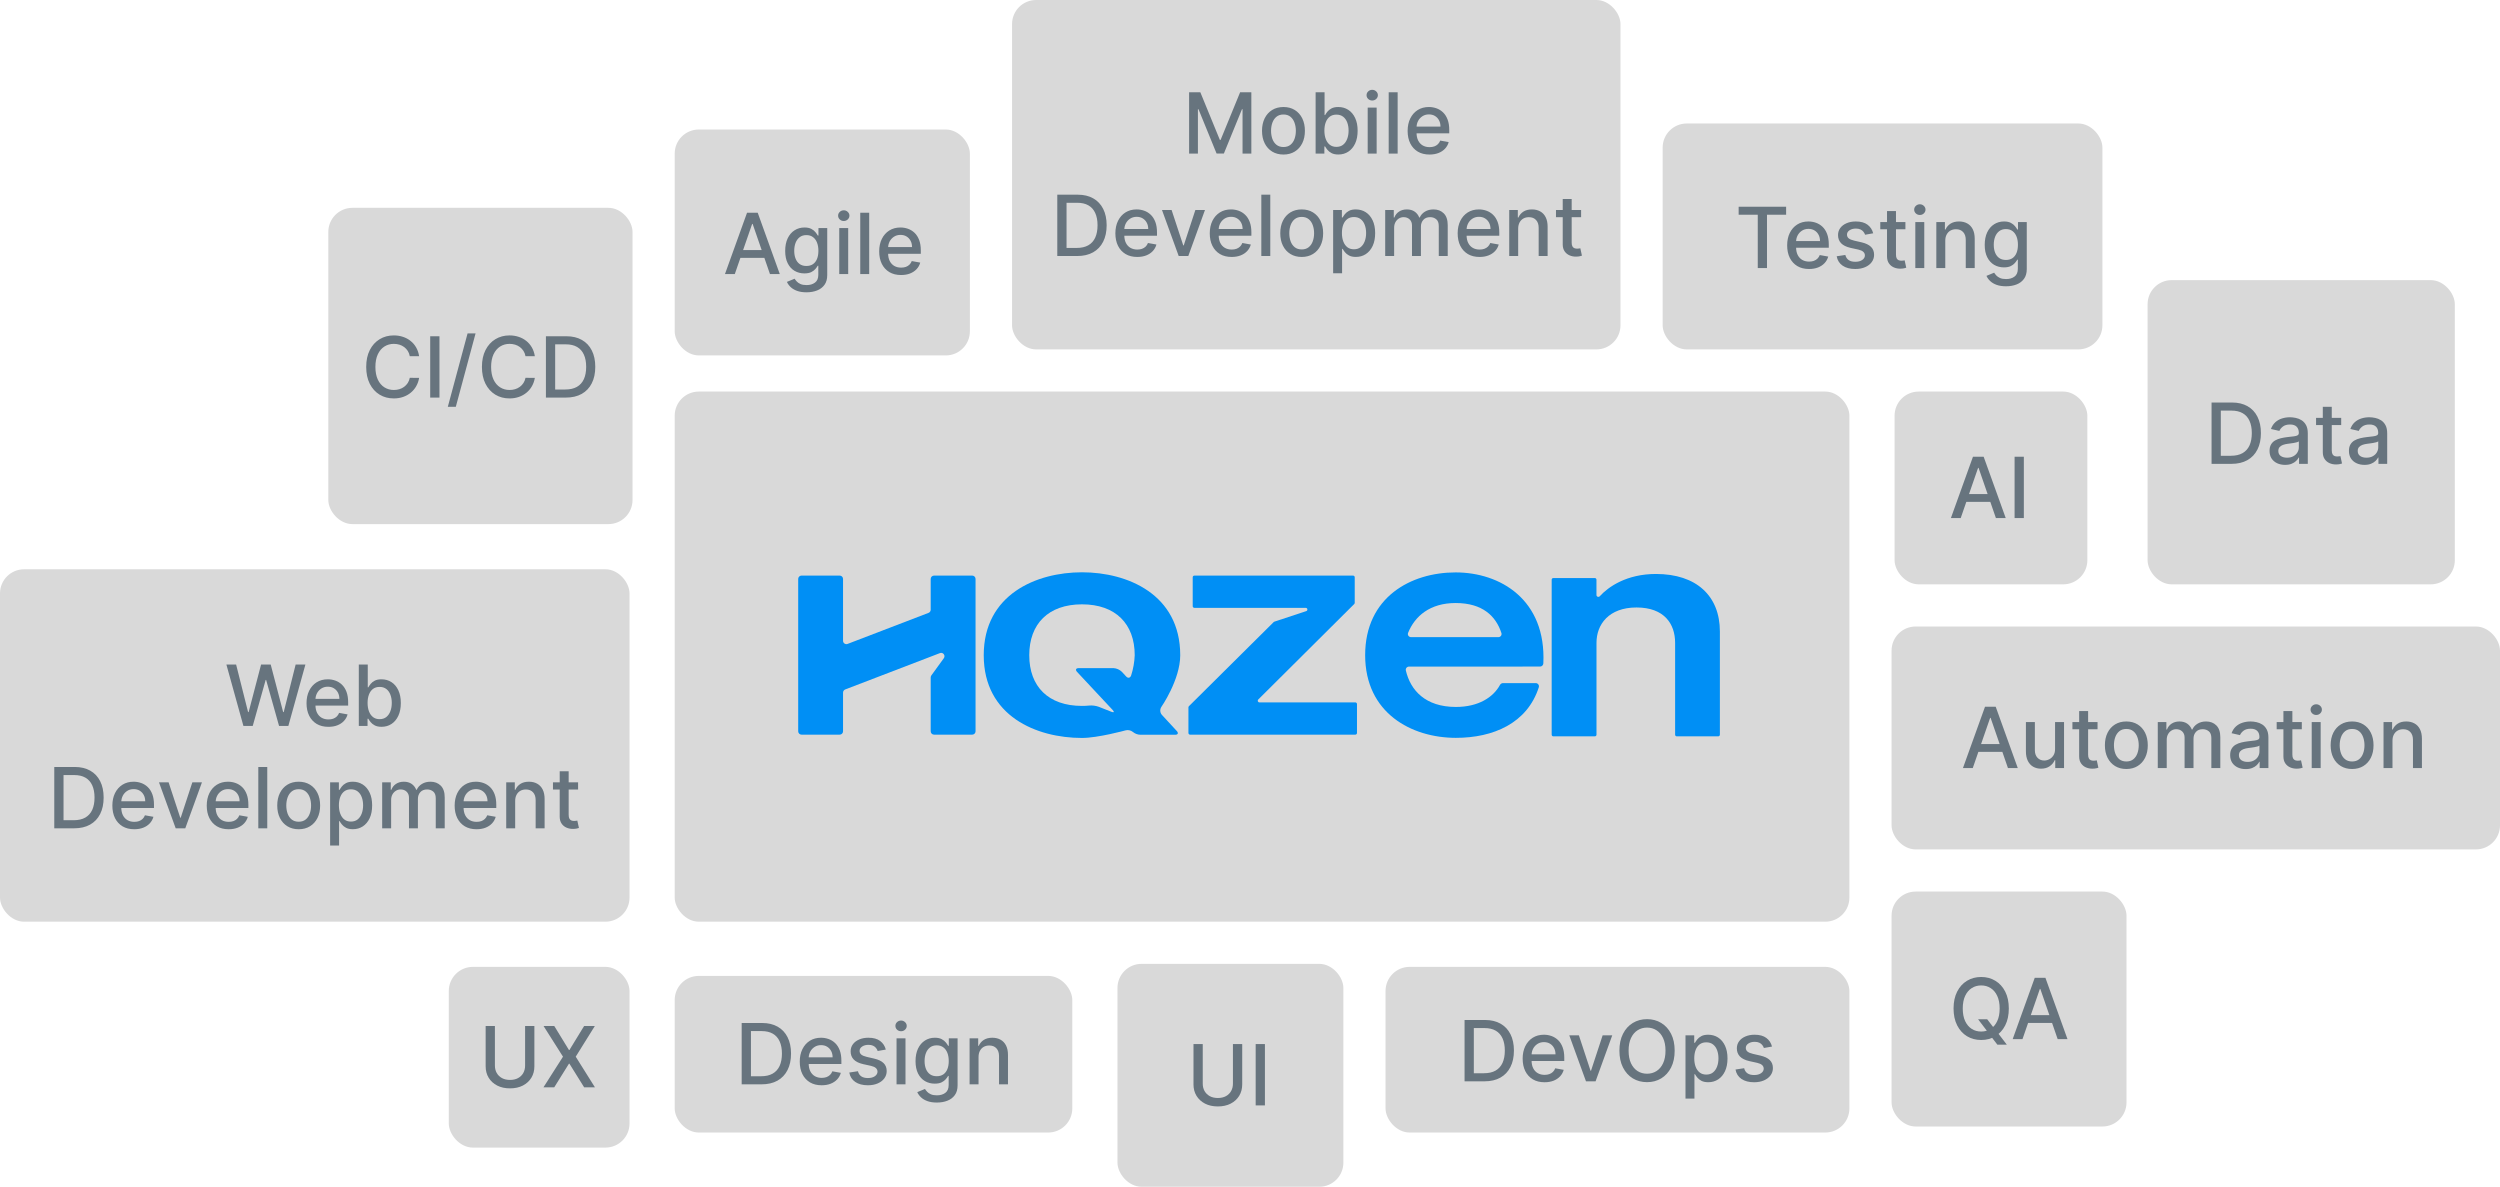 <svg width="830" height="394" viewBox="0 0 830 394" fill="none" xmlns="http://www.w3.org/2000/svg">
<g clip-path="url(#clip0_925_35093)">
<rect x="224" y="130" width="390" height="176" rx="8" fill="#D9D9D9"/>
<path d="M467.794 221.309C467.111 221.31 466.589 221.928 466.744 222.599C468.273 229.181 473.234 234.707 483.352 234.707C490.822 234.707 495.751 231.517 497.98 227.422C498.186 227.043 498.572 226.791 499 226.791H509.848C510.574 226.791 511.104 227.487 510.88 228.183C507.034 240.158 495.694 244.966 483.368 244.966C468.638 244.966 453.232 236.755 453.232 217.503C453.232 198.25 468.428 190.039 483.258 190.039C498.041 190.039 513.381 199.027 512.392 220.251C512.365 220.836 511.881 221.299 511.3 221.299L467.794 221.309ZM467.486 210.106C467.204 210.804 467.736 211.536 468.483 211.536H497.445C498.165 211.536 498.695 210.852 498.469 210.162C496.635 204.556 492.23 200.204 483.258 200.204C474.785 200.204 469.738 204.528 467.486 210.106Z" fill="#008FF5"/>
<path d="M571 209.66V243.912C571 244.22 570.752 244.47 570.446 244.47H556.69C556.385 244.47 556.137 244.22 556.137 243.912V213.406C556.137 207.098 552.516 201.684 543.322 201.684C534.127 201.684 530.036 207.305 530.036 213.406V243.912C530.036 244.22 529.788 244.47 529.483 244.47H515.71C515.404 244.47 515.156 244.22 515.156 243.912V192.468C515.156 192.159 515.404 191.909 515.71 191.909H529.471C529.777 191.909 530.025 192.159 530.025 192.468V197.567C530.025 198.11 530.751 198.362 531.115 197.962C534.011 194.78 540.081 190.559 549.776 190.559C563.178 190.559 571 197.815 571 209.66Z" fill="#008FF5"/>
<path d="M310.099 191.094C309.487 191.094 308.992 191.594 308.992 192.21V202.426C308.992 202.889 308.708 203.305 308.278 203.469L281.392 213.784C280.667 214.062 279.891 213.522 279.891 212.741V192.21C279.891 191.594 279.395 191.094 278.784 191.094H266.107C265.496 191.094 265 191.594 265 192.21V242.789C265 243.406 265.496 243.906 266.107 243.906H278.784C279.395 243.906 279.891 243.406 279.891 242.789V229.944C279.891 229.481 280.175 229.066 280.604 228.901L312.063 216.828C313.093 216.433 314.001 217.633 313.35 218.531L309.205 224.247C309.067 224.438 308.992 224.669 308.992 224.906V242.789C308.992 243.406 309.487 243.906 310.099 243.906H322.776C323.387 243.906 323.883 243.406 323.883 242.789V192.21C323.883 191.594 323.387 191.094 322.776 191.094H310.099Z" fill="#008FF5"/>
<path d="M391.837 217.536C391.837 197.318 374.334 190 359.221 190C344.109 190 326.6 197.318 326.6 217.536C326.6 237.754 344.109 245 359.221 245C364.53 245 373.614 242.499 373.614 242.499C374.04 242.375 374.488 242.356 374.923 242.444C375.357 242.531 375.765 242.723 376.11 243.002C376.831 243.601 377.734 243.932 378.668 243.939H390.16C391.073 243.939 391.311 243.381 390.713 242.717L385.731 237.319C385.427 236.964 385.245 236.519 385.213 236.051C385.181 235.583 385.301 235.117 385.554 234.723C385.554 234.723 391.837 225.686 391.837 217.536ZM375.54 224.235C375.247 225.106 374.5 225.267 373.88 224.586L372.468 223.051C371.721 222.321 370.739 221.883 369.7 221.818H358.114C357.201 221.818 356.963 222.376 357.56 223.04L369.407 235.717C370.032 236.387 369.85 236.66 369.003 236.32L364.796 234.656C363.771 234.295 362.683 234.154 361.602 234.243C360.809 234.326 360.012 234.366 359.216 234.361C348.072 234.361 341.712 227.958 341.712 217.536C341.712 207.115 348.072 200.639 359.221 200.639C370.37 200.639 376.725 207.126 376.725 217.536C376.639 219.819 376.24 222.079 375.54 224.251V224.235Z" fill="#008FF5"/>
<path d="M418.126 233.194C417.631 233.194 417.385 232.589 417.737 232.238L449.604 200.535C449.71 200.43 449.769 200.287 449.769 200.138V191.652C449.769 191.344 449.521 191.094 449.216 191.094H396.533C396.227 191.094 395.979 191.344 395.979 191.652V201.248C395.979 201.556 396.227 201.806 396.533 201.806H420.967H427.627H433.498C434.128 201.806 434.269 202.697 433.67 202.894L423.083 206.392C423.002 206.419 422.928 206.465 422.868 206.525L394.722 234.459C394.616 234.564 394.557 234.707 394.557 234.856V243.347C394.557 243.656 394.804 243.906 395.11 243.906H449.963C450.269 243.906 450.517 243.656 450.517 243.347V233.752C450.517 233.444 450.269 233.194 449.963 233.194H418.126Z" fill="#008FF5"/>
</g>
<g clip-path="url(#clip1_925_35093)">
<rect x="224" y="43" width="98" height="75" rx="8" fill="#D9D9D9"/>
<path d="M243.948 91H240.686L248.014 70.636H251.564L258.892 91H255.631L249.874 74.335H249.715L243.948 91ZM244.494 83.026H255.074V85.611H244.494V83.026ZM267.752 97.046C266.539 97.046 265.494 96.886 264.619 96.568C263.751 96.25 263.042 95.829 262.492 95.305C261.941 94.782 261.53 94.208 261.259 93.585L263.814 92.531C263.993 92.823 264.232 93.131 264.53 93.456C264.835 93.787 265.246 94.069 265.763 94.301C266.287 94.533 266.959 94.649 267.781 94.649C268.908 94.649 269.84 94.374 270.575 93.824C271.311 93.28 271.679 92.412 271.679 91.219V88.216H271.49C271.311 88.541 271.053 88.902 270.715 89.3C270.383 89.697 269.926 90.042 269.343 90.334C268.759 90.626 268 90.771 267.066 90.771C265.859 90.771 264.772 90.49 263.804 89.926C262.843 89.356 262.081 88.517 261.517 87.41C260.96 86.297 260.682 84.928 260.682 83.304C260.682 81.68 260.957 80.288 261.507 79.128C262.064 77.968 262.826 77.079 263.794 76.463C264.762 75.84 265.859 75.528 267.085 75.528C268.033 75.528 268.799 75.688 269.382 76.006C269.966 76.317 270.42 76.682 270.744 77.099C271.076 77.517 271.331 77.885 271.51 78.203H271.729V75.727H274.642V91.338C274.642 92.651 274.337 93.728 273.727 94.57C273.118 95.412 272.292 96.035 271.252 96.439C270.218 96.843 269.051 97.046 267.752 97.046ZM267.722 88.305C268.577 88.305 269.299 88.106 269.889 87.709C270.486 87.305 270.937 86.728 271.242 85.979C271.553 85.223 271.709 84.318 271.709 83.264C271.709 82.237 271.557 81.332 271.252 80.55C270.947 79.767 270.499 79.158 269.909 78.72C269.319 78.276 268.59 78.054 267.722 78.054C266.827 78.054 266.081 78.286 265.485 78.75C264.888 79.207 264.437 79.831 264.132 80.619C263.834 81.408 263.685 82.29 263.685 83.264C263.685 84.265 263.837 85.144 264.142 85.899C264.447 86.655 264.898 87.245 265.494 87.669C266.098 88.093 266.84 88.305 267.722 88.305ZM278.629 91V75.727H281.602V91H278.629ZM280.131 73.371C279.614 73.371 279.17 73.198 278.798 72.854C278.434 72.502 278.252 72.085 278.252 71.601C278.252 71.11 278.434 70.693 278.798 70.348C279.17 69.997 279.614 69.821 280.131 69.821C280.648 69.821 281.089 69.997 281.453 70.348C281.825 70.693 282.01 71.11 282.01 71.601C282.01 72.085 281.825 72.502 281.453 72.854C281.089 73.198 280.648 73.371 280.131 73.371ZM288.575 70.636V91H285.602V70.636H288.575ZM299.157 91.308C297.652 91.308 296.356 90.987 295.269 90.344C294.189 89.694 293.354 88.783 292.764 87.609C292.18 86.43 291.889 85.047 291.889 83.463C291.889 81.899 292.18 80.52 292.764 79.327C293.354 78.133 294.176 77.202 295.23 76.533C296.29 75.863 297.53 75.528 298.948 75.528C299.81 75.528 300.645 75.671 301.454 75.956C302.263 76.241 302.989 76.688 303.632 77.298C304.275 77.908 304.782 78.7 305.153 79.675C305.524 80.642 305.71 81.819 305.71 83.204V84.258H293.569V82.031H302.796C302.796 81.249 302.637 80.556 302.319 79.953C302.001 79.343 301.553 78.863 300.977 78.511C300.407 78.16 299.737 77.984 298.968 77.984C298.133 77.984 297.404 78.19 296.781 78.601C296.164 79.005 295.687 79.535 295.349 80.192C295.017 80.841 294.852 81.547 294.852 82.31V84.05C294.852 85.07 295.031 85.939 295.389 86.655C295.753 87.371 296.26 87.918 296.91 88.296C297.56 88.667 298.319 88.852 299.187 88.852C299.75 88.852 300.264 88.773 300.728 88.614C301.192 88.448 301.593 88.203 301.931 87.878C302.269 87.553 302.528 87.152 302.707 86.675L305.521 87.182C305.295 88.01 304.891 88.736 304.308 89.359C303.731 89.976 303.005 90.456 302.13 90.801C301.262 91.139 300.271 91.308 299.157 91.308Z" fill="#67747E"/>
</g>
<g clip-path="url(#clip2_925_35093)">
<rect x="629" y="130" width="64" height="64" rx="8" fill="#D9D9D9"/>
<path d="M650.957 172H647.696L655.024 151.636H658.574L665.902 172H662.641L656.884 155.335H656.724L650.957 172ZM651.504 164.026H662.084V166.611H651.504V164.026ZM671.915 151.636V172H668.843V151.636H671.915Z" fill="#67747E"/>
</g>
<g clip-path="url(#clip3_925_35093)">
<rect x="628" y="208" width="202" height="74" rx="8" fill="#D9D9D9"/>
<path d="M654.957 255H651.696L659.024 234.636H662.574L669.902 255H666.641L660.884 238.335H660.724L654.957 255ZM655.504 247.026H666.084V249.611H655.504V247.026ZM682.279 248.666V239.727H685.262V255H682.338V252.355H682.179C681.828 253.17 681.265 253.85 680.489 254.393C679.72 254.93 678.762 255.199 677.615 255.199C676.634 255.199 675.766 254.983 675.01 254.553C674.261 254.115 673.671 253.469 673.24 252.614C672.816 251.759 672.604 250.701 672.604 249.442V239.727H675.577V249.084C675.577 250.125 675.865 250.953 676.442 251.57C677.019 252.186 677.768 252.494 678.689 252.494C679.246 252.494 679.8 252.355 680.35 252.077C680.907 251.798 681.367 251.377 681.732 250.814C682.103 250.25 682.285 249.535 682.279 248.666ZM696.386 239.727V242.114H688.043V239.727H696.386ZM690.281 236.068H693.254V250.516C693.254 251.092 693.34 251.527 693.512 251.818C693.684 252.103 693.906 252.299 694.178 252.405C694.457 252.504 694.758 252.554 695.083 252.554C695.322 252.554 695.531 252.537 695.71 252.504C695.888 252.471 696.028 252.445 696.127 252.425L696.664 254.881C696.492 254.947 696.246 255.013 695.928 255.08C695.61 255.152 695.212 255.192 694.735 255.199C693.953 255.212 693.224 255.073 692.548 254.781C691.871 254.49 691.325 254.039 690.907 253.429C690.489 252.819 690.281 252.054 690.281 251.132V236.068ZM705.944 255.308C704.512 255.308 703.262 254.98 702.195 254.324C701.128 253.668 700.299 252.75 699.709 251.57C699.119 250.39 698.824 249.011 698.824 247.433C698.824 245.849 699.119 244.464 699.709 243.277C700.299 242.09 701.128 241.169 702.195 240.513C703.262 239.857 704.512 239.528 705.944 239.528C707.375 239.528 708.625 239.857 709.692 240.513C710.759 241.169 711.588 242.09 712.178 243.277C712.768 244.464 713.063 245.849 713.063 247.433C713.063 249.011 712.768 250.39 712.178 251.57C711.588 252.75 710.759 253.668 709.692 254.324C708.625 254.98 707.375 255.308 705.944 255.308ZM705.953 252.812C706.882 252.812 707.65 252.567 708.26 252.077C708.87 251.586 709.321 250.933 709.613 250.118C709.911 249.303 710.06 248.404 710.06 247.423C710.06 246.449 709.911 245.554 709.613 244.739C709.321 243.917 708.87 243.257 708.26 242.76C707.65 242.263 706.882 242.014 705.953 242.014C705.019 242.014 704.243 242.263 703.627 242.76C703.017 243.257 702.563 243.917 702.265 244.739C701.973 245.554 701.827 246.449 701.827 247.423C701.827 248.404 701.973 249.303 702.265 250.118C702.563 250.933 703.017 251.586 703.627 252.077C704.243 252.567 705.019 252.812 705.953 252.812ZM716.381 255V239.727H719.235V242.213H719.424C719.742 241.371 720.263 240.715 720.985 240.244C721.708 239.767 722.573 239.528 723.58 239.528C724.601 239.528 725.456 239.767 726.146 240.244C726.842 240.722 727.355 241.378 727.687 242.213H727.846C728.21 241.398 728.79 240.748 729.586 240.264C730.381 239.774 731.329 239.528 732.43 239.528C733.815 239.528 734.945 239.963 735.82 240.831C736.702 241.699 737.143 243.009 737.143 244.759V255H734.17V245.037C734.17 244.003 733.888 243.254 733.325 242.79C732.761 242.326 732.088 242.094 731.306 242.094C730.338 242.094 729.586 242.392 729.049 242.989C728.512 243.579 728.244 244.338 728.244 245.266V255H725.281V244.848C725.281 244.019 725.022 243.353 724.505 242.849C723.988 242.346 723.315 242.094 722.487 242.094C721.923 242.094 721.403 242.243 720.925 242.541C720.455 242.833 720.074 243.241 719.782 243.764C719.497 244.288 719.354 244.894 719.354 245.584V255H716.381ZM745.572 255.338C744.604 255.338 743.729 255.159 742.947 254.801C742.165 254.437 741.545 253.91 741.088 253.22C740.637 252.531 740.412 251.686 740.412 250.685C740.412 249.823 740.577 249.114 740.909 248.557C741.24 248 741.688 247.559 742.251 247.234C742.815 246.91 743.444 246.664 744.14 246.499C744.836 246.333 745.546 246.207 746.268 246.121C747.183 246.015 747.925 245.929 748.495 245.862C749.065 245.789 749.48 245.673 749.738 245.514C749.997 245.355 750.126 245.097 750.126 244.739V244.669C750.126 243.801 749.881 243.128 749.39 242.651C748.906 242.173 748.184 241.935 747.223 241.935C746.222 241.935 745.433 242.157 744.856 242.601C744.286 243.038 743.892 243.526 743.673 244.062L740.879 243.426C741.21 242.498 741.694 241.749 742.331 241.179C742.974 240.602 743.713 240.185 744.548 239.926C745.383 239.661 746.261 239.528 747.183 239.528C747.793 239.528 748.439 239.601 749.122 239.747C749.811 239.886 750.454 240.145 751.051 240.523C751.654 240.901 752.148 241.441 752.532 242.143C752.917 242.839 753.109 243.744 753.109 244.858V255H750.206V252.912H750.086C749.894 253.296 749.606 253.674 749.221 254.045C748.837 254.417 748.343 254.725 747.74 254.97C747.136 255.215 746.414 255.338 745.572 255.338ZM746.218 252.952C747.04 252.952 747.743 252.789 748.326 252.464C748.916 252.14 749.364 251.715 749.669 251.192C749.98 250.661 750.136 250.095 750.136 249.491V247.523C750.03 247.629 749.824 247.728 749.52 247.821C749.221 247.907 748.88 247.983 748.495 248.05C748.111 248.109 747.736 248.166 747.372 248.219C747.007 248.265 746.702 248.305 746.457 248.338C745.88 248.411 745.353 248.534 744.876 248.706C744.405 248.878 744.028 249.127 743.743 249.452C743.464 249.77 743.325 250.194 743.325 250.724C743.325 251.46 743.597 252.017 744.14 252.395C744.684 252.766 745.377 252.952 746.218 252.952ZM764.198 239.727V242.114H755.856V239.727H764.198ZM758.093 236.068H761.066V250.516C761.066 251.092 761.152 251.527 761.325 251.818C761.497 252.103 761.719 252.299 761.991 252.405C762.269 252.504 762.571 252.554 762.896 252.554C763.134 252.554 763.343 252.537 763.522 252.504C763.701 252.471 763.84 252.445 763.94 252.425L764.477 254.881C764.304 254.947 764.059 255.013 763.741 255.08C763.423 255.152 763.025 255.192 762.548 255.199C761.765 255.212 761.036 255.073 760.36 254.781C759.684 254.49 759.137 254.039 758.719 253.429C758.302 252.819 758.093 252.054 758.093 251.132V236.068ZM767.487 255V239.727H770.46V255H767.487ZM768.988 237.371C768.471 237.371 768.027 237.198 767.656 236.854C767.291 236.502 767.109 236.085 767.109 235.601C767.109 235.11 767.291 234.693 767.656 234.348C768.027 233.997 768.471 233.821 768.988 233.821C769.505 233.821 769.946 233.997 770.311 234.348C770.682 234.693 770.868 235.11 770.868 235.601C770.868 236.085 770.682 236.502 770.311 236.854C769.946 237.198 769.505 237.371 768.988 237.371ZM780.893 255.308C779.461 255.308 778.211 254.98 777.144 254.324C776.077 253.668 775.248 252.75 774.658 251.57C774.068 250.39 773.773 249.011 773.773 247.433C773.773 245.849 774.068 244.464 774.658 243.277C775.248 242.09 776.077 241.169 777.144 240.513C778.211 239.857 779.461 239.528 780.893 239.528C782.325 239.528 783.574 239.857 784.641 240.513C785.709 241.169 786.537 242.09 787.127 243.277C787.717 244.464 788.012 245.849 788.012 247.433C788.012 249.011 787.717 250.39 787.127 251.57C786.537 252.75 785.709 253.668 784.641 254.324C783.574 254.98 782.325 255.308 780.893 255.308ZM780.903 252.812C781.831 252.812 782.6 252.567 783.21 252.077C783.819 251.586 784.27 250.933 784.562 250.118C784.86 249.303 785.009 248.404 785.009 247.423C785.009 246.449 784.86 245.554 784.562 244.739C784.27 243.917 783.819 243.257 783.21 242.76C782.6 242.263 781.831 242.014 780.903 242.014C779.968 242.014 779.192 242.263 778.576 242.76C777.966 243.257 777.512 243.917 777.214 244.739C776.922 245.554 776.776 246.449 776.776 247.423C776.776 248.404 776.922 249.303 777.214 250.118C777.512 250.933 777.966 251.586 778.576 252.077C779.192 252.567 779.968 252.812 780.903 252.812ZM794.304 245.932V255H791.331V239.727H794.184V242.213H794.373C794.725 241.404 795.275 240.755 796.024 240.264C796.779 239.774 797.731 239.528 798.877 239.528C799.918 239.528 800.83 239.747 801.612 240.185C802.394 240.616 803.001 241.259 803.431 242.114C803.862 242.969 804.078 244.026 804.078 245.286V255H801.105V245.643C801.105 244.536 800.816 243.671 800.24 243.048C799.663 242.419 798.871 242.104 797.863 242.104C797.174 242.104 796.561 242.253 796.024 242.551C795.493 242.849 795.073 243.287 794.761 243.864C794.456 244.434 794.304 245.123 794.304 245.932Z" fill="#67747E"/>
</g>
<g clip-path="url(#clip4_925_35093)">
<rect x="109" y="69" width="101" height="105" rx="8" fill="#D9D9D9"/>
<path d="M139.151 118.259H136.048C135.929 117.596 135.707 117.012 135.382 116.509C135.057 116.005 134.66 115.577 134.189 115.226C133.718 114.875 133.191 114.609 132.608 114.43C132.031 114.251 131.418 114.162 130.768 114.162C129.595 114.162 128.545 114.457 127.616 115.047C126.695 115.637 125.966 116.502 125.429 117.642C124.899 118.782 124.634 120.174 124.634 121.818C124.634 123.475 124.899 124.874 125.429 126.014C125.966 127.154 126.698 128.016 127.626 128.599C128.554 129.183 129.598 129.474 130.759 129.474C131.402 129.474 132.011 129.388 132.588 129.216C133.171 129.037 133.698 128.775 134.169 128.43C134.64 128.086 135.037 127.665 135.362 127.168C135.694 126.664 135.922 126.087 136.048 125.438L139.151 125.447C138.985 126.448 138.663 127.37 138.186 128.212C137.715 129.047 137.109 129.769 136.366 130.379C135.631 130.982 134.789 131.45 133.841 131.781C132.893 132.113 131.859 132.278 130.739 132.278C128.975 132.278 127.404 131.861 126.026 131.026C124.647 130.184 123.56 128.981 122.764 127.416C121.975 125.852 121.581 123.986 121.581 121.818C121.581 119.644 121.979 117.778 122.774 116.22C123.57 114.656 124.657 113.456 126.036 112.621C127.414 111.779 128.982 111.358 130.739 111.358C131.819 111.358 132.827 111.514 133.761 111.825C134.703 112.13 135.548 112.581 136.297 113.178C137.046 113.768 137.666 114.49 138.156 115.345C138.647 116.194 138.978 117.165 139.151 118.259ZM145.9 111.636V132H142.827V111.636H145.9ZM157.891 110.682L151.328 135.062H148.674L155.236 110.682H157.891ZM177.569 118.259H174.466C174.347 117.596 174.125 117.012 173.8 116.509C173.475 116.005 173.078 115.577 172.607 115.226C172.136 114.875 171.609 114.609 171.026 114.43C170.449 114.251 169.836 114.162 169.186 114.162C168.013 114.162 166.962 114.457 166.034 115.047C165.113 115.637 164.384 116.502 163.847 117.642C163.317 118.782 163.051 120.174 163.051 121.818C163.051 123.475 163.317 124.874 163.847 126.014C164.384 127.154 165.116 128.016 166.044 128.599C166.972 129.183 168.016 129.474 169.176 129.474C169.819 129.474 170.429 129.388 171.006 129.216C171.589 129.037 172.116 128.775 172.587 128.43C173.058 128.086 173.455 127.665 173.78 127.168C174.112 126.664 174.34 126.087 174.466 125.438L177.569 125.447C177.403 126.448 177.081 127.37 176.604 128.212C176.133 129.047 175.527 129.769 174.784 130.379C174.049 130.982 173.207 131.45 172.259 131.781C171.311 132.113 170.277 132.278 169.157 132.278C167.393 132.278 165.822 131.861 164.444 131.026C163.065 130.184 161.978 128.981 161.182 127.416C160.393 125.852 159.999 123.986 159.999 121.818C159.999 119.644 160.397 117.778 161.192 116.22C161.988 114.656 163.075 113.456 164.453 112.621C165.832 111.779 167.4 111.358 169.157 111.358C170.237 111.358 171.245 111.514 172.179 111.825C173.121 112.13 173.966 112.581 174.715 113.178C175.464 113.768 176.084 114.49 176.574 115.345C177.065 116.194 177.396 117.165 177.569 118.259ZM187.837 132H181.245V111.636H188.046C190.041 111.636 191.755 112.044 193.187 112.859C194.619 113.668 195.716 114.831 196.478 116.349C197.247 117.861 197.631 119.674 197.631 121.788C197.631 123.91 197.244 125.732 196.468 127.257C195.699 128.782 194.585 129.955 193.127 130.777C191.669 131.592 189.906 132 187.837 132ZM184.317 129.315H187.668C189.219 129.315 190.509 129.024 191.536 128.44C192.564 127.85 193.333 126.999 193.843 125.885C194.353 124.765 194.609 123.399 194.609 121.788C194.609 120.191 194.353 118.835 193.843 117.722C193.339 116.608 192.587 115.763 191.586 115.186C190.585 114.609 189.342 114.321 187.857 114.321H184.317V129.315Z" fill="#67747E"/>
</g>
<g clip-path="url(#clip5_925_35093)">
<rect x="713" y="93" width="102" height="101" rx="8" fill="#D9D9D9"/>
<path d="M740.83 154H734.237V133.636H741.038C743.034 133.636 744.747 134.044 746.179 134.859C747.611 135.668 748.708 136.831 749.47 138.349C750.239 139.861 750.624 141.674 750.624 143.788C750.624 145.91 750.236 147.732 749.46 149.257C748.691 150.782 747.578 151.955 746.119 152.777C744.661 153.592 742.898 154 740.83 154ZM737.31 151.315H740.661C742.212 151.315 743.501 151.024 744.528 150.44C745.556 149.85 746.325 148.999 746.835 147.885C747.346 146.765 747.601 145.399 747.601 143.788C747.601 142.191 747.346 140.835 746.835 139.722C746.331 138.608 745.579 137.763 744.578 137.186C743.577 136.609 742.334 136.321 740.849 136.321H737.31V151.315ZM758.65 154.338C757.682 154.338 756.807 154.159 756.025 153.801C755.243 153.437 754.623 152.91 754.166 152.22C753.715 151.531 753.49 150.686 753.49 149.685C753.49 148.823 753.655 148.114 753.987 147.557C754.318 147 754.766 146.559 755.329 146.234C755.893 145.91 756.522 145.664 757.218 145.499C757.914 145.333 758.624 145.207 759.346 145.121C760.261 145.015 761.003 144.929 761.574 144.862C762.144 144.789 762.558 144.673 762.816 144.514C763.075 144.355 763.204 144.097 763.204 143.739V143.669C763.204 142.801 762.959 142.128 762.468 141.651C761.984 141.173 761.262 140.935 760.301 140.935C759.3 140.935 758.511 141.157 757.934 141.601C757.364 142.038 756.97 142.526 756.751 143.062L753.957 142.426C754.288 141.498 754.772 140.749 755.409 140.179C756.052 139.602 756.791 139.185 757.626 138.926C758.461 138.661 759.34 138.528 760.261 138.528C760.871 138.528 761.517 138.601 762.2 138.747C762.889 138.886 763.532 139.145 764.129 139.523C764.732 139.901 765.226 140.441 765.61 141.143C765.995 141.839 766.187 142.744 766.187 143.858V154H763.284V151.912H763.164C762.972 152.296 762.684 152.674 762.299 153.045C761.915 153.417 761.421 153.725 760.818 153.97C760.215 154.215 759.492 154.338 758.65 154.338ZM759.297 151.952C760.118 151.952 760.821 151.789 761.404 151.464C761.994 151.14 762.442 150.715 762.747 150.192C763.058 149.661 763.214 149.095 763.214 148.491V146.523C763.108 146.629 762.903 146.728 762.598 146.821C762.299 146.907 761.958 146.983 761.574 147.05C761.189 147.109 760.815 147.166 760.45 147.219C760.085 147.265 759.78 147.305 759.535 147.338C758.958 147.411 758.431 147.534 757.954 147.706C757.484 147.878 757.106 148.127 756.821 148.452C756.542 148.77 756.403 149.194 756.403 149.724C756.403 150.46 756.675 151.017 757.218 151.395C757.762 151.766 758.455 151.952 759.297 151.952ZM777.276 138.727V141.114H768.934V138.727H777.276ZM771.171 135.068H774.144V149.516C774.144 150.092 774.23 150.527 774.403 150.818C774.575 151.103 774.797 151.299 775.069 151.405C775.347 151.504 775.649 151.554 775.974 151.554C776.212 151.554 776.421 151.537 776.6 151.504C776.779 151.471 776.918 151.445 777.018 151.425L777.555 153.881C777.382 153.947 777.137 154.013 776.819 154.08C776.501 154.152 776.103 154.192 775.626 154.199C774.844 154.212 774.114 154.073 773.438 153.781C772.762 153.49 772.215 153.039 771.798 152.429C771.38 151.819 771.171 151.054 771.171 150.132V135.068ZM785.01 154.338C784.042 154.338 783.167 154.159 782.385 153.801C781.602 153.437 780.983 152.91 780.525 152.22C780.074 151.531 779.849 150.686 779.849 149.685C779.849 148.823 780.015 148.114 780.346 147.557C780.678 147 781.125 146.559 781.689 146.234C782.252 145.91 782.882 145.664 783.578 145.499C784.274 145.333 784.983 145.207 785.706 145.121C786.62 145.015 787.363 144.929 787.933 144.862C788.503 144.789 788.917 144.673 789.176 144.514C789.434 144.355 789.564 144.097 789.564 143.739V143.669C789.564 142.801 789.318 142.128 788.828 141.651C788.344 141.173 787.621 140.935 786.66 140.935C785.659 140.935 784.87 141.157 784.294 141.601C783.724 142.038 783.329 142.526 783.11 143.062L780.316 142.426C780.648 141.498 781.132 140.749 781.768 140.179C782.411 139.602 783.15 139.185 783.985 138.926C784.821 138.661 785.699 138.528 786.62 138.528C787.23 138.528 787.877 138.601 788.559 138.747C789.249 138.886 789.892 139.145 790.488 139.523C791.092 139.901 791.585 140.441 791.97 141.143C792.354 141.839 792.547 142.744 792.547 143.858V154H789.643V151.912H789.524C789.332 152.296 789.043 152.674 788.659 153.045C788.274 153.417 787.78 153.725 787.177 153.97C786.574 154.215 785.851 154.338 785.01 154.338ZM785.656 151.952C786.478 151.952 787.181 151.789 787.764 151.464C788.354 151.14 788.801 150.715 789.106 150.192C789.418 149.661 789.574 149.095 789.574 148.491V146.523C789.467 146.629 789.262 146.728 788.957 146.821C788.659 146.907 788.317 146.983 787.933 147.05C787.548 147.109 787.174 147.166 786.809 147.219C786.445 147.265 786.14 147.305 785.895 147.338C785.318 147.411 784.791 147.534 784.314 147.706C783.843 147.878 783.465 148.127 783.18 148.452C782.902 148.77 782.762 149.194 782.762 149.724C782.762 150.46 783.034 151.017 783.578 151.395C784.121 151.766 784.814 151.952 785.656 151.952Z" fill="#67747E"/>
</g>
<g clip-path="url(#clip6_925_35093)">
<rect x="224" y="324" width="132" height="52" rx="8" fill="#D9D9D9"/>
<path d="M252.83 360H246.237V339.636H253.038C255.034 339.636 256.747 340.044 258.179 340.859C259.611 341.668 260.708 342.831 261.47 344.349C262.239 345.861 262.624 347.674 262.624 349.788C262.624 351.91 262.236 353.732 261.46 355.257C260.691 356.782 259.578 357.955 258.119 358.777C256.661 359.592 254.898 360 252.83 360ZM249.31 357.315H252.661C254.212 357.315 255.501 357.024 256.528 356.44C257.556 355.85 258.325 354.999 258.835 353.885C259.346 352.765 259.601 351.399 259.601 349.788C259.601 348.191 259.346 346.835 258.835 345.722C258.331 344.608 257.579 343.763 256.578 343.186C255.577 342.609 254.334 342.321 252.849 342.321H249.31V357.315ZM272.788 360.308C271.283 360.308 269.987 359.987 268.9 359.344C267.82 358.694 266.984 357.783 266.395 356.609C265.811 355.429 265.52 354.047 265.52 352.463C265.52 350.899 265.811 349.52 266.395 348.327C266.984 347.134 267.806 346.202 268.86 345.533C269.921 344.863 271.161 344.528 272.579 344.528C273.441 344.528 274.276 344.671 275.085 344.956C275.894 345.241 276.619 345.688 277.262 346.298C277.905 346.908 278.413 347.7 278.784 348.675C279.155 349.643 279.341 350.819 279.341 352.205V353.259H267.2V351.031H276.427C276.427 350.249 276.268 349.556 275.95 348.953C275.632 348.343 275.184 347.863 274.608 347.511C274.038 347.16 273.368 346.984 272.599 346.984C271.764 346.984 271.035 347.19 270.412 347.601C269.795 348.005 269.318 348.536 268.98 349.192C268.648 349.841 268.483 350.547 268.483 351.31V353.05C268.483 354.071 268.662 354.939 269.02 355.655C269.384 356.371 269.891 356.918 270.541 357.295C271.19 357.667 271.949 357.852 272.818 357.852C273.381 357.852 273.895 357.773 274.359 357.614C274.823 357.448 275.224 357.203 275.562 356.878C275.9 356.553 276.159 356.152 276.338 355.675L279.152 356.182C278.926 357.01 278.522 357.736 277.939 358.359C277.362 358.976 276.636 359.456 275.761 359.801C274.893 360.139 273.902 360.308 272.788 360.308ZM294.084 348.456L291.389 348.933C291.277 348.589 291.098 348.26 290.852 347.949C290.614 347.637 290.289 347.382 289.878 347.183C289.467 346.984 288.953 346.885 288.337 346.885C287.495 346.885 286.792 347.074 286.229 347.452C285.665 347.823 285.384 348.304 285.384 348.893C285.384 349.404 285.572 349.815 285.95 350.126C286.328 350.438 286.938 350.693 287.78 350.892L290.206 351.449C291.611 351.774 292.659 352.274 293.348 352.95C294.037 353.626 294.382 354.505 294.382 355.585C294.382 356.5 294.117 357.315 293.587 358.031C293.063 358.741 292.33 359.297 291.389 359.702C290.455 360.106 289.371 360.308 288.138 360.308C286.428 360.308 285.032 359.944 283.952 359.214C282.871 358.479 282.208 357.435 281.963 356.082L284.837 355.645C285.016 356.394 285.384 356.961 285.94 357.345C286.497 357.723 287.223 357.912 288.118 357.912C289.092 357.912 289.871 357.71 290.455 357.305C291.038 356.894 291.33 356.394 291.33 355.804C291.33 355.327 291.151 354.926 290.793 354.601C290.441 354.276 289.901 354.031 289.172 353.865L286.587 353.298C285.161 352.973 284.107 352.456 283.425 351.747C282.749 351.038 282.411 350.14 282.411 349.053C282.411 348.151 282.662 347.362 283.166 346.686C283.67 346.01 284.366 345.483 285.254 345.105C286.143 344.721 287.16 344.528 288.307 344.528C289.957 344.528 291.257 344.886 292.205 345.602C293.152 346.312 293.779 347.263 294.084 348.456ZM297.651 360V344.727H300.624V360H297.651ZM299.152 342.371C298.635 342.371 298.191 342.198 297.82 341.854C297.455 341.502 297.273 341.085 297.273 340.601C297.273 340.11 297.455 339.693 297.82 339.348C298.191 338.997 298.635 338.821 299.152 338.821C299.669 338.821 300.11 338.997 300.475 339.348C300.846 339.693 301.032 340.11 301.032 340.601C301.032 341.085 300.846 341.502 300.475 341.854C300.11 342.198 299.669 342.371 299.152 342.371ZM311.027 366.045C309.814 366.045 308.77 365.886 307.895 365.568C307.027 365.25 306.317 364.829 305.767 364.305C305.217 363.782 304.806 363.208 304.534 362.585L307.089 361.531C307.268 361.823 307.507 362.131 307.805 362.456C308.11 362.787 308.521 363.069 309.038 363.301C309.562 363.533 310.235 363.649 311.057 363.649C312.184 363.649 313.115 363.374 313.851 362.824C314.587 362.28 314.955 361.412 314.955 360.219V357.216H314.766C314.587 357.541 314.328 357.902 313.99 358.3C313.659 358.697 313.201 359.042 312.618 359.334C312.035 359.625 311.276 359.771 310.341 359.771C309.134 359.771 308.047 359.49 307.08 358.926C306.118 358.356 305.356 357.518 304.793 356.411C304.236 355.297 303.957 353.928 303.957 352.304C303.957 350.68 304.232 349.288 304.783 348.128C305.339 346.968 306.102 346.08 307.07 345.463C308.037 344.84 309.134 344.528 310.361 344.528C311.309 344.528 312.074 344.688 312.658 345.006C313.241 345.317 313.695 345.682 314.02 346.099C314.351 346.517 314.607 346.885 314.786 347.203H315.004V344.727H317.918V360.338C317.918 361.651 317.613 362.728 317.003 363.57C316.393 364.411 315.568 365.035 314.527 365.439C313.493 365.843 312.326 366.045 311.027 366.045ZM310.997 357.305C311.852 357.305 312.575 357.107 313.165 356.709C313.761 356.304 314.212 355.728 314.517 354.979C314.829 354.223 314.984 353.318 314.984 352.264C314.984 351.237 314.832 350.332 314.527 349.55C314.222 348.768 313.775 348.158 313.185 347.72C312.595 347.276 311.866 347.054 310.997 347.054C310.102 347.054 309.357 347.286 308.76 347.75C308.163 348.207 307.713 348.83 307.408 349.619C307.109 350.408 306.96 351.29 306.96 352.264C306.96 353.265 307.113 354.143 307.418 354.899C307.723 355.655 308.173 356.245 308.77 356.669C309.373 357.093 310.116 357.305 310.997 357.305ZM324.878 350.932V360H321.905V344.727H324.759V347.213H324.947C325.299 346.404 325.849 345.755 326.598 345.264C327.354 344.774 328.305 344.528 329.452 344.528C330.492 344.528 331.404 344.747 332.186 345.185C332.968 345.616 333.575 346.259 334.006 347.114C334.437 347.969 334.652 349.026 334.652 350.286V360H331.679V350.643C331.679 349.536 331.391 348.671 330.814 348.048C330.237 347.419 329.445 347.104 328.438 347.104C327.748 347.104 327.135 347.253 326.598 347.551C326.068 347.849 325.647 348.287 325.335 348.864C325.03 349.434 324.878 350.123 324.878 350.932Z" fill="#67747E"/>
</g>
<g clip-path="url(#clip7_925_35093)">
<rect x="460" y="321" width="154" height="55" rx="8" fill="#D9D9D9"/>
<path d="M492.83 359H486.237V338.636H493.038C495.034 338.636 496.747 339.044 498.179 339.859C499.611 340.668 500.708 341.831 501.47 343.349C502.239 344.861 502.624 346.674 502.624 348.788C502.624 350.91 502.236 352.732 501.46 354.257C500.691 355.782 499.578 356.955 498.119 357.777C496.661 358.592 494.898 359 492.83 359ZM489.31 356.315H492.661C494.212 356.315 495.501 356.024 496.528 355.44C497.556 354.85 498.325 353.999 498.835 352.885C499.346 351.765 499.601 350.399 499.601 348.788C499.601 347.191 499.346 345.835 498.835 344.722C498.331 343.608 497.579 342.763 496.578 342.186C495.577 341.609 494.334 341.321 492.849 341.321H489.31V356.315ZM512.788 359.308C511.283 359.308 509.987 358.987 508.9 358.344C507.82 357.694 506.984 356.783 506.395 355.609C505.811 354.429 505.52 353.047 505.52 351.463C505.52 349.899 505.811 348.52 506.395 347.327C506.984 346.134 507.806 345.202 508.86 344.533C509.921 343.863 511.161 343.528 512.579 343.528C513.441 343.528 514.276 343.671 515.085 343.956C515.894 344.241 516.619 344.688 517.262 345.298C517.905 345.908 518.413 346.7 518.784 347.675C519.155 348.643 519.341 349.819 519.341 351.205V352.259H507.2V350.031H516.427C516.427 349.249 516.268 348.556 515.95 347.953C515.632 347.343 515.184 346.863 514.608 346.511C514.038 346.16 513.368 345.984 512.599 345.984C511.764 345.984 511.035 346.19 510.412 346.601C509.795 347.005 509.318 347.536 508.98 348.192C508.648 348.841 508.483 349.547 508.483 350.31V352.05C508.483 353.071 508.662 353.939 509.02 354.655C509.384 355.371 509.891 355.918 510.541 356.295C511.19 356.667 511.949 356.852 512.818 356.852C513.381 356.852 513.895 356.773 514.359 356.614C514.823 356.448 515.224 356.203 515.562 355.878C515.9 355.553 516.159 355.152 516.338 354.675L519.152 355.182C518.926 356.01 518.522 356.736 517.939 357.359C517.362 357.976 516.636 358.456 515.761 358.801C514.893 359.139 513.902 359.308 512.788 359.308ZM535.267 343.727L529.729 359H526.547L520.999 343.727H524.19L528.058 355.48H528.217L532.075 343.727H535.267ZM555.989 348.818C555.989 350.992 555.591 352.862 554.795 354.426C554 355.984 552.91 357.184 551.524 358.026C550.145 358.861 548.578 359.278 546.821 359.278C545.058 359.278 543.483 358.861 542.098 358.026C540.719 357.184 539.632 355.981 538.837 354.416C538.041 352.852 537.643 350.986 537.643 348.818C537.643 346.644 538.041 344.778 538.837 343.22C539.632 341.656 540.719 340.456 542.098 339.621C543.483 338.779 545.058 338.358 546.821 338.358C548.578 338.358 550.145 338.779 551.524 339.621C552.91 340.456 554 341.656 554.795 343.22C555.591 344.778 555.989 346.644 555.989 348.818ZM552.946 348.818C552.946 347.161 552.678 345.766 552.141 344.632C551.61 343.492 550.881 342.63 549.953 342.047C549.032 341.457 547.988 341.162 546.821 341.162C545.648 341.162 544.6 341.457 543.679 342.047C542.758 342.63 542.028 343.492 541.491 344.632C540.961 345.766 540.696 347.161 540.696 348.818C540.696 350.475 540.961 351.874 541.491 353.014C542.028 354.148 542.758 355.009 543.679 355.599C544.6 356.183 545.648 356.474 546.821 356.474C547.988 356.474 549.032 356.183 549.953 355.599C550.881 355.009 551.61 354.148 552.141 353.014C552.678 351.874 552.946 350.475 552.946 348.818ZM559.581 364.727V343.727H562.484V346.203H562.733C562.905 345.885 563.154 345.517 563.478 345.099C563.803 344.682 564.254 344.317 564.831 344.006C565.407 343.688 566.17 343.528 567.118 343.528C568.35 343.528 569.451 343.84 570.419 344.463C571.386 345.086 572.145 345.984 572.696 347.158C573.252 348.331 573.531 349.743 573.531 351.393C573.531 353.044 573.256 354.459 572.706 355.639C572.155 356.812 571.4 357.717 570.439 358.354C569.477 358.983 568.38 359.298 567.147 359.298C566.219 359.298 565.46 359.143 564.87 358.831C564.287 358.519 563.83 358.155 563.498 357.737C563.167 357.32 562.912 356.948 562.733 356.624H562.554V364.727H559.581ZM562.494 351.364C562.494 352.437 562.65 353.379 562.961 354.188C563.273 354.996 563.724 355.629 564.314 356.087C564.904 356.537 565.626 356.763 566.481 356.763C567.369 356.763 568.112 356.527 568.708 356.057C569.305 355.58 569.756 354.933 570.061 354.118C570.372 353.303 570.528 352.384 570.528 351.364C570.528 350.356 570.376 349.451 570.071 348.649C569.772 347.847 569.322 347.214 568.718 346.75C568.122 346.286 567.376 346.054 566.481 346.054C565.619 346.054 564.89 346.276 564.294 346.72C563.704 347.164 563.256 347.784 562.951 348.58C562.646 349.375 562.494 350.303 562.494 351.364ZM588.306 347.456L585.612 347.933C585.499 347.589 585.32 347.26 585.075 346.949C584.836 346.637 584.511 346.382 584.1 346.183C583.69 345.984 583.176 345.885 582.559 345.885C581.717 345.885 581.015 346.074 580.451 346.452C579.888 346.823 579.606 347.304 579.606 347.893C579.606 348.404 579.795 348.815 580.173 349.126C580.551 349.438 581.161 349.693 582.002 349.892L584.429 350.449C585.834 350.774 586.881 351.274 587.571 351.95C588.26 352.626 588.605 353.505 588.605 354.585C588.605 355.5 588.34 356.315 587.809 357.031C587.286 357.741 586.553 358.297 585.612 358.702C584.677 359.106 583.593 359.308 582.36 359.308C580.65 359.308 579.255 358.944 578.174 358.214C577.094 357.479 576.431 356.435 576.186 355.082L579.059 354.645C579.238 355.394 579.606 355.961 580.163 356.345C580.72 356.723 581.446 356.912 582.341 356.912C583.315 356.912 584.094 356.71 584.677 356.305C585.261 355.894 585.552 355.394 585.552 354.804C585.552 354.327 585.373 353.926 585.015 353.601C584.664 353.276 584.124 353.031 583.395 352.865L580.809 352.298C579.384 351.973 578.33 351.456 577.647 350.747C576.971 350.038 576.633 349.14 576.633 348.053C576.633 347.151 576.885 346.362 577.389 345.686C577.893 345.01 578.589 344.483 579.477 344.105C580.365 343.721 581.383 343.528 582.529 343.528C584.18 343.528 585.479 343.886 586.427 344.602C587.375 345.312 588.002 346.263 588.306 347.456Z" fill="#67747E"/>
</g>
<g clip-path="url(#clip8_925_35093)">
<g clip-path="url(#clip9_925_35093)">
<rect x="336" width="202" height="116" rx="8" fill="#D9D9D9"/>
<path d="M394.784 30.636H398.513L404.996 46.466H405.234L411.717 30.636H415.446V51H412.523V36.264H412.334L406.328 50.97H403.902L397.896 36.254H397.707V51H394.784V30.636ZM426.108 51.308C424.676 51.308 423.426 50.98 422.359 50.324C421.292 49.668 420.463 48.749 419.873 47.57C419.283 46.39 418.988 45.011 418.988 43.433C418.988 41.849 419.283 40.464 419.873 39.277C420.463 38.09 421.292 37.169 422.359 36.513C423.426 35.856 424.676 35.528 426.108 35.528C427.539 35.528 428.789 35.856 429.856 36.513C430.923 37.169 431.752 38.09 432.342 39.277C432.932 40.464 433.227 41.849 433.227 43.433C433.227 45.011 432.932 46.39 432.342 47.57C431.752 48.749 430.923 49.668 429.856 50.324C428.789 50.98 427.539 51.308 426.108 51.308ZM426.118 48.812C427.046 48.812 427.815 48.567 428.424 48.077C429.034 47.586 429.485 46.933 429.777 46.118C430.075 45.303 430.224 44.404 430.224 43.423C430.224 42.449 430.075 41.554 429.777 40.739C429.485 39.917 429.034 39.257 428.424 38.76C427.815 38.263 427.046 38.014 426.118 38.014C425.183 38.014 424.407 38.263 423.791 38.76C423.181 39.257 422.727 39.917 422.429 40.739C422.137 41.554 421.991 42.449 421.991 43.423C421.991 44.404 422.137 45.303 422.429 46.118C422.727 46.933 423.181 47.586 423.791 48.077C424.407 48.567 425.183 48.812 426.118 48.812ZM436.784 51V30.636H439.757V38.203H439.936C440.108 37.885 440.357 37.517 440.682 37.099C441.007 36.682 441.457 36.317 442.034 36.006C442.611 35.688 443.373 35.528 444.321 35.528C445.554 35.528 446.654 35.84 447.622 36.463C448.59 37.086 449.349 37.984 449.899 39.158C450.456 40.331 450.734 41.743 450.734 43.394C450.734 45.044 450.459 46.459 449.909 47.639C449.359 48.812 448.603 49.717 447.642 50.354C446.681 50.983 445.584 51.298 444.351 51.298C443.423 51.298 442.664 51.142 442.074 50.831C441.491 50.519 441.033 50.155 440.702 49.737C440.37 49.32 440.115 48.948 439.936 48.624H439.688V51H436.784ZM439.697 43.364C439.697 44.438 439.853 45.379 440.165 46.188C440.476 46.996 440.927 47.629 441.517 48.087C442.107 48.537 442.83 48.763 443.685 48.763C444.573 48.763 445.315 48.528 445.912 48.057C446.509 47.58 446.959 46.933 447.264 46.118C447.576 45.303 447.732 44.385 447.732 43.364C447.732 42.356 447.579 41.451 447.274 40.649C446.976 39.847 446.525 39.214 445.922 38.75C445.325 38.286 444.58 38.054 443.685 38.054C442.823 38.054 442.094 38.276 441.497 38.72C440.907 39.164 440.46 39.784 440.155 40.58C439.85 41.375 439.697 42.303 439.697 43.364ZM454.073 51V35.727H457.046V51H454.073ZM455.574 33.371C455.057 33.371 454.613 33.198 454.242 32.854C453.877 32.502 453.695 32.085 453.695 31.601C453.695 31.11 453.877 30.693 454.242 30.348C454.613 29.997 455.057 29.821 455.574 29.821C456.091 29.821 456.532 29.997 456.897 30.348C457.268 30.693 457.453 31.11 457.453 31.601C457.453 32.085 457.268 32.502 456.897 32.854C456.532 33.198 456.091 33.371 455.574 33.371ZM464.018 30.636V51H461.045V30.636H464.018ZM474.6 51.308C473.096 51.308 471.8 50.987 470.713 50.344C469.632 49.694 468.797 48.783 468.207 47.609C467.624 46.429 467.332 45.047 467.332 43.463C467.332 41.899 467.624 40.52 468.207 39.327C468.797 38.133 469.619 37.202 470.673 36.533C471.734 35.863 472.973 35.528 474.392 35.528C475.253 35.528 476.089 35.671 476.897 35.956C477.706 36.241 478.432 36.688 479.075 37.298C479.718 37.908 480.225 38.7 480.596 39.675C480.967 40.642 481.153 41.819 481.153 43.205V44.258H469.012V42.031H478.24C478.24 41.249 478.081 40.556 477.762 39.953C477.444 39.343 476.997 38.863 476.42 38.511C475.85 38.16 475.181 37.984 474.412 37.984C473.576 37.984 472.847 38.19 472.224 38.601C471.608 39.005 471.13 39.535 470.792 40.192C470.461 40.841 470.295 41.547 470.295 42.31V44.05C470.295 45.071 470.474 45.939 470.832 46.655C471.197 47.371 471.704 47.918 472.353 48.295C473.003 48.667 473.762 48.852 474.63 48.852C475.194 48.852 475.708 48.773 476.172 48.614C476.636 48.448 477.037 48.203 477.375 47.878C477.713 47.553 477.971 47.152 478.15 46.675L480.964 47.182C480.739 48.01 480.334 48.736 479.751 49.359C479.174 49.976 478.449 50.456 477.574 50.801C476.705 51.139 475.714 51.308 474.6 51.308ZM357.613 85H351.02V64.636H357.822C359.817 64.636 361.53 65.044 362.962 65.859C364.394 66.668 365.491 67.831 366.253 69.349C367.022 70.861 367.407 72.674 367.407 74.788C367.407 76.91 367.019 78.733 366.243 80.257C365.474 81.782 364.361 82.955 362.903 83.777C361.444 84.592 359.681 85 357.613 85ZM354.093 82.315H357.444C358.995 82.315 360.284 82.024 361.312 81.44C362.339 80.85 363.108 79.999 363.618 78.885C364.129 77.765 364.384 76.399 364.384 74.788C364.384 73.191 364.129 71.835 363.618 70.722C363.115 69.608 362.362 68.763 361.361 68.186C360.36 67.609 359.117 67.321 357.633 67.321H354.093V82.315ZM377.571 85.308C376.066 85.308 374.771 84.987 373.683 84.344C372.603 83.694 371.768 82.783 371.178 81.609C370.594 80.43 370.303 79.047 370.303 77.463C370.303 75.899 370.594 74.52 371.178 73.327C371.768 72.133 372.59 71.202 373.644 70.533C374.704 69.863 375.944 69.528 377.362 69.528C378.224 69.528 379.059 69.671 379.868 69.956C380.677 70.241 381.403 70.688 382.046 71.298C382.689 71.908 383.196 72.7 383.567 73.675C383.938 74.642 384.124 75.819 384.124 77.204V78.258H371.983V76.031H381.21C381.21 75.249 381.051 74.556 380.733 73.953C380.415 73.343 379.968 72.863 379.391 72.511C378.821 72.16 378.151 71.984 377.382 71.984C376.547 71.984 375.818 72.19 375.195 72.601C374.578 73.005 374.101 73.535 373.763 74.192C373.432 74.841 373.266 75.547 373.266 76.31V78.05C373.266 79.07 373.445 79.939 373.803 80.655C374.167 81.371 374.674 81.918 375.324 82.296C375.974 82.667 376.733 82.852 377.601 82.852C378.164 82.852 378.678 82.773 379.142 82.614C379.606 82.448 380.007 82.203 380.345 81.878C380.683 81.553 380.942 81.152 381.121 80.675L383.935 81.182C383.709 82.01 383.305 82.736 382.722 83.359C382.145 83.976 381.419 84.456 380.544 84.801C379.676 85.139 378.685 85.308 377.571 85.308ZM400.05 69.727L394.512 85H391.33L385.782 69.727H388.974L392.841 81.48H393.001L396.858 69.727H400.05ZM408.907 85.308C407.402 85.308 406.106 84.987 405.019 84.344C403.939 83.694 403.104 82.783 402.514 81.609C401.93 80.43 401.639 79.047 401.639 77.463C401.639 75.899 401.93 74.52 402.514 73.327C403.104 72.133 403.926 71.202 404.98 70.533C406.04 69.863 407.28 69.528 408.698 69.528C409.56 69.528 410.395 69.671 411.204 69.956C412.013 70.241 412.739 70.688 413.382 71.298C414.025 71.908 414.532 72.7 414.903 73.675C415.274 74.642 415.46 75.819 415.46 77.204V78.258H403.319V76.031H412.546C412.546 75.249 412.387 74.556 412.069 73.953C411.751 73.343 411.303 72.863 410.727 72.511C410.157 72.16 409.487 71.984 408.718 71.984C407.883 71.984 407.154 72.19 406.531 72.601C405.914 73.005 405.437 73.535 405.099 74.192C404.767 74.841 404.602 75.547 404.602 76.31V78.05C404.602 79.07 404.781 79.939 405.139 80.655C405.503 81.371 406.01 81.918 406.66 82.296C407.31 82.667 408.069 82.852 408.937 82.852C409.5 82.852 410.014 82.773 410.478 82.614C410.942 82.448 411.343 82.203 411.681 81.878C412.019 81.553 412.278 81.152 412.457 80.675L415.271 81.182C415.045 82.01 414.641 82.736 414.058 83.359C413.481 83.976 412.755 84.456 411.88 84.801C411.012 85.139 410.021 85.308 408.907 85.308ZM421.731 64.636V85H418.758V64.636H421.731ZM432.164 85.308C430.732 85.308 429.483 84.98 428.416 84.324C427.348 83.668 426.52 82.749 425.93 81.57C425.34 80.39 425.045 79.011 425.045 77.433C425.045 75.849 425.34 74.463 425.93 73.277C426.52 72.09 427.348 71.169 428.416 70.513C429.483 69.856 430.732 69.528 432.164 69.528C433.596 69.528 434.846 69.856 435.913 70.513C436.98 71.169 437.809 72.09 438.399 73.277C438.989 74.463 439.284 75.849 439.284 77.433C439.284 79.011 438.989 80.39 438.399 81.57C437.809 82.749 436.98 83.668 435.913 84.324C434.846 84.98 433.596 85.308 432.164 85.308ZM432.174 82.812C433.102 82.812 433.871 82.567 434.481 82.077C435.091 81.586 435.542 80.933 435.833 80.118C436.132 79.303 436.281 78.404 436.281 77.423C436.281 76.449 436.132 75.554 435.833 74.739C435.542 73.917 435.091 73.257 434.481 72.76C433.871 72.263 433.102 72.014 432.174 72.014C431.24 72.014 430.464 72.263 429.847 72.76C429.238 73.257 428.784 73.917 428.485 74.739C428.194 75.554 428.048 76.449 428.048 77.423C428.048 78.404 428.194 79.303 428.485 80.118C428.784 80.933 429.238 81.586 429.847 82.077C430.464 82.567 431.24 82.812 432.174 82.812ZM442.602 90.727V69.727H445.506V72.203H445.754C445.926 71.885 446.175 71.517 446.5 71.099C446.825 70.682 447.275 70.317 447.852 70.006C448.429 69.688 449.191 69.528 450.139 69.528C451.372 69.528 452.472 69.84 453.44 70.463C454.408 71.086 455.167 71.984 455.717 73.158C456.274 74.331 456.552 75.743 456.552 77.394C456.552 79.044 456.277 80.459 455.727 81.639C455.177 82.812 454.421 83.717 453.46 84.354C452.499 84.983 451.402 85.298 450.169 85.298C449.241 85.298 448.482 85.142 447.892 84.831C447.309 84.519 446.851 84.155 446.52 83.737C446.188 83.32 445.933 82.948 445.754 82.624H445.575V90.727H442.602ZM445.515 77.364C445.515 78.438 445.671 79.379 445.983 80.188C446.294 80.996 446.745 81.629 447.335 82.087C447.925 82.537 448.648 82.763 449.503 82.763C450.391 82.763 451.133 82.528 451.73 82.057C452.327 81.579 452.777 80.933 453.082 80.118C453.394 79.303 453.55 78.385 453.55 77.364C453.55 76.356 453.397 75.451 453.092 74.649C452.794 73.847 452.343 73.214 451.74 72.75C451.143 72.286 450.398 72.054 449.503 72.054C448.641 72.054 447.912 72.276 447.315 72.72C446.725 73.164 446.278 73.784 445.973 74.579C445.668 75.375 445.515 76.303 445.515 77.364ZM459.883 85V69.727H462.737V72.213H462.926C463.244 71.371 463.765 70.715 464.487 70.244C465.21 69.767 466.075 69.528 467.082 69.528C468.103 69.528 468.958 69.767 469.648 70.244C470.344 70.722 470.857 71.378 471.189 72.213H471.348C471.712 71.398 472.292 70.748 473.088 70.264C473.883 69.774 474.831 69.528 475.932 69.528C477.317 69.528 478.447 69.963 479.322 70.831C480.204 71.699 480.645 73.008 480.645 74.758V85H477.672V75.037C477.672 74.003 477.39 73.254 476.827 72.79C476.263 72.326 475.59 72.094 474.808 72.094C473.84 72.094 473.088 72.392 472.551 72.989C472.014 73.579 471.746 74.338 471.746 75.266V85H468.782V74.848C468.782 74.019 468.524 73.353 468.007 72.849C467.49 72.346 466.817 72.094 465.988 72.094C465.425 72.094 464.905 72.243 464.427 72.541C463.957 72.833 463.576 73.24 463.284 73.764C462.999 74.288 462.856 74.894 462.856 75.584V85H459.883ZM491.212 85.308C489.707 85.308 488.411 84.987 487.324 84.344C486.244 83.694 485.408 82.783 484.818 81.609C484.235 80.43 483.943 79.047 483.943 77.463C483.943 75.899 484.235 74.52 484.818 73.327C485.408 72.133 486.23 71.202 487.284 70.533C488.345 69.863 489.584 69.528 491.003 69.528C491.865 69.528 492.7 69.671 493.509 69.956C494.317 70.241 495.043 70.688 495.686 71.298C496.329 71.908 496.836 72.7 497.208 73.675C497.579 74.642 497.764 75.819 497.764 77.204V78.258H485.624V76.031H494.851C494.851 75.249 494.692 74.556 494.374 73.953C494.056 73.343 493.608 72.863 493.031 72.511C492.461 72.16 491.792 71.984 491.023 71.984C490.188 71.984 489.459 72.19 488.835 72.601C488.219 73.005 487.742 73.535 487.404 74.192C487.072 74.841 486.906 75.547 486.906 76.31V78.05C486.906 79.07 487.085 79.939 487.443 80.655C487.808 81.371 488.315 81.918 488.965 82.296C489.614 82.667 490.373 82.852 491.242 82.852C491.805 82.852 492.319 82.773 492.783 82.614C493.247 82.448 493.648 82.203 493.986 81.878C494.324 81.553 494.583 81.152 494.762 80.675L497.575 81.182C497.35 82.01 496.946 82.736 496.362 83.359C495.786 83.976 495.06 84.456 494.185 84.801C493.316 85.139 492.325 85.308 491.212 85.308ZM504.036 75.932V85H501.063V69.727H503.917V72.213H504.106C504.457 71.404 505.007 70.755 505.756 70.264C506.512 69.774 507.463 69.528 508.61 69.528C509.651 69.528 510.562 69.747 511.344 70.185C512.126 70.615 512.733 71.258 513.164 72.114C513.595 72.969 513.81 74.026 513.81 75.285V85H510.837V75.644C510.837 74.537 510.549 73.671 509.972 73.048C509.395 72.419 508.603 72.104 507.596 72.104C506.906 72.104 506.293 72.253 505.756 72.551C505.226 72.849 504.805 73.287 504.493 73.864C504.189 74.434 504.036 75.123 504.036 75.932ZM524.927 69.727V72.114H516.584V69.727H524.927ZM518.822 66.068H521.795V80.516C521.795 81.092 521.881 81.526 522.053 81.818C522.225 82.103 522.448 82.299 522.719 82.405C522.998 82.504 523.299 82.554 523.624 82.554C523.863 82.554 524.072 82.537 524.251 82.504C524.43 82.471 524.569 82.445 524.668 82.425L525.205 84.881C525.033 84.947 524.787 85.013 524.469 85.079C524.151 85.153 523.753 85.192 523.276 85.199C522.494 85.212 521.765 85.073 521.089 84.781C520.412 84.49 519.866 84.039 519.448 83.429C519.03 82.819 518.822 82.053 518.822 81.132V66.068Z" fill="#67747E"/>
</g>
</g>
<g clip-path="url(#clip10_925_35093)">
<rect x="628" y="296" width="78" height="78" rx="8" fill="#D9D9D9"/>
<path d="M656.724 338.398H659.747L661.875 341.172L662.879 342.405L666.27 346.83H663.128L660.861 343.876L660.085 342.803L656.724 338.398ZM666.926 334.818C666.926 336.992 666.528 338.862 665.733 340.426C664.938 341.984 663.847 343.184 662.462 344.026C661.083 344.861 659.515 345.278 657.759 345.278C655.995 345.278 654.421 344.861 653.036 344.026C651.657 343.184 650.57 341.981 649.774 340.416C648.979 338.852 648.581 336.986 648.581 334.818C648.581 332.644 648.979 330.778 649.774 329.22C650.57 327.656 651.657 326.456 653.036 325.621C654.421 324.779 655.995 324.358 657.759 324.358C659.515 324.358 661.083 324.779 662.462 325.621C663.847 326.456 664.938 327.656 665.733 329.22C666.528 330.778 666.926 332.644 666.926 334.818ZM663.884 334.818C663.884 333.161 663.615 331.766 663.078 330.632C662.548 329.492 661.819 328.63 660.891 328.047C659.969 327.457 658.925 327.162 657.759 327.162C656.585 327.162 655.538 327.457 654.616 328.047C653.695 328.63 652.966 329.492 652.429 330.632C651.899 331.766 651.634 333.161 651.634 334.818C651.634 336.475 651.899 337.874 652.429 339.014C652.966 340.148 653.695 341.009 654.616 341.599C655.538 342.183 656.585 342.474 657.759 342.474C658.925 342.474 659.969 342.183 660.891 341.599C661.819 341.009 662.548 340.148 663.078 339.014C663.615 337.874 663.884 336.475 663.884 334.818ZM671.465 345H668.204L675.532 324.636H679.082L686.41 345H683.148L677.391 328.335H677.232L671.465 345ZM672.012 337.026H682.592V339.611H672.012V337.026Z" fill="#67747E"/>
</g>
<g clip-path="url(#clip11_925_35093)">
<rect x="552" y="41" width="146" height="75" rx="8" fill="#D9D9D9"/>
<path d="M577.233 71.281V68.636H592.993V71.281H586.639V89H583.577V71.281H577.233ZM600.604 89.308C599.1 89.308 597.804 88.987 596.717 88.344C595.636 87.694 594.801 86.783 594.211 85.609C593.628 84.43 593.336 83.047 593.336 81.463C593.336 79.899 593.628 78.52 594.211 77.327C594.801 76.133 595.623 75.202 596.677 74.533C597.737 73.863 598.977 73.528 600.396 73.528C601.257 73.528 602.093 73.671 602.901 73.956C603.71 74.241 604.436 74.688 605.079 75.298C605.722 75.908 606.229 76.7 606.6 77.675C606.971 78.642 607.157 79.819 607.157 81.204V82.258H595.016V80.031H604.244C604.244 79.249 604.085 78.556 603.766 77.953C603.448 77.343 603.001 76.863 602.424 76.511C601.854 76.16 601.184 75.984 600.415 75.984C599.58 75.984 598.851 76.19 598.228 76.601C597.612 77.005 597.134 77.535 596.796 78.192C596.465 78.841 596.299 79.547 596.299 80.31V82.05C596.299 83.07 596.478 83.939 596.836 84.655C597.201 85.371 597.708 85.918 598.357 86.296C599.007 86.667 599.766 86.852 600.634 86.852C601.198 86.852 601.711 86.773 602.175 86.614C602.639 86.448 603.04 86.203 603.379 85.878C603.717 85.553 603.975 85.152 604.154 84.675L606.968 85.182C606.743 86.01 606.338 86.736 605.755 87.359C605.178 87.976 604.452 88.456 603.577 88.801C602.709 89.139 601.718 89.308 600.604 89.308ZM621.9 77.456L619.206 77.933C619.093 77.588 618.914 77.26 618.669 76.949C618.43 76.637 618.105 76.382 617.694 76.183C617.283 75.984 616.77 75.885 616.153 75.885C615.311 75.885 614.609 76.074 614.045 76.452C613.482 76.823 613.2 77.303 613.2 77.894C613.2 78.404 613.389 78.815 613.767 79.126C614.145 79.438 614.754 79.693 615.596 79.892L618.022 80.449C619.428 80.774 620.475 81.274 621.164 81.95C621.854 82.626 622.199 83.505 622.199 84.585C622.199 85.5 621.933 86.315 621.403 87.031C620.879 87.74 620.147 88.297 619.206 88.702C618.271 89.106 617.187 89.308 615.954 89.308C614.244 89.308 612.849 88.944 611.768 88.215C610.688 87.479 610.025 86.435 609.779 85.082L612.653 84.645C612.832 85.394 613.2 85.961 613.757 86.345C614.314 86.723 615.039 86.912 615.934 86.912C616.909 86.912 617.688 86.71 618.271 86.305C618.854 85.894 619.146 85.394 619.146 84.804C619.146 84.327 618.967 83.926 618.609 83.601C618.258 83.276 617.717 83.031 616.988 82.865L614.403 82.298C612.978 81.974 611.924 81.456 611.241 80.747C610.565 80.038 610.227 79.14 610.227 78.053C610.227 77.151 610.479 76.362 610.983 75.686C611.486 75.01 612.182 74.483 613.071 74.105C613.959 73.721 614.976 73.528 616.123 73.528C617.774 73.528 619.073 73.886 620.021 74.602C620.969 75.312 621.595 76.263 621.9 77.456ZM632.597 73.727V76.114H624.254V73.727H632.597ZM626.491 70.068H629.464V84.516C629.464 85.092 629.551 85.526 629.723 85.818C629.895 86.103 630.117 86.299 630.389 86.405C630.668 86.504 630.969 86.554 631.294 86.554C631.533 86.554 631.741 86.537 631.92 86.504C632.099 86.471 632.239 86.445 632.338 86.425L632.875 88.881C632.703 88.947 632.457 89.013 632.139 89.079C631.821 89.153 631.423 89.192 630.946 89.199C630.164 89.212 629.435 89.073 628.759 88.781C628.082 88.49 627.536 88.039 627.118 87.429C626.7 86.819 626.491 86.053 626.491 85.132V70.068ZM635.885 89V73.727H638.858V89H635.885ZM637.387 71.371C636.87 71.371 636.426 71.198 636.054 70.854C635.69 70.502 635.507 70.085 635.507 69.601C635.507 69.11 635.69 68.693 636.054 68.348C636.426 67.997 636.87 67.821 637.387 67.821C637.904 67.821 638.345 67.997 638.709 68.348C639.08 68.693 639.266 69.11 639.266 69.601C639.266 70.085 639.08 70.502 638.709 70.854C638.345 71.198 637.904 71.371 637.387 71.371ZM645.831 79.932V89H642.858V73.727H645.712V76.213H645.901C646.252 75.404 646.802 74.755 647.551 74.264C648.307 73.774 649.258 73.528 650.405 73.528C651.446 73.528 652.357 73.747 653.139 74.185C653.921 74.615 654.528 75.258 654.959 76.114C655.39 76.969 655.605 78.026 655.605 79.285V89H652.632V79.644C652.632 78.537 652.344 77.671 651.767 77.048C651.19 76.419 650.398 76.104 649.391 76.104C648.701 76.104 648.088 76.253 647.551 76.551C647.021 76.849 646.6 77.287 646.288 77.864C645.983 78.434 645.831 79.123 645.831 79.932ZM665.996 95.046C664.783 95.046 663.739 94.886 662.864 94.568C661.995 94.25 661.286 93.829 660.736 93.305C660.186 92.782 659.775 92.208 659.503 91.585L662.058 90.531C662.237 90.823 662.476 91.131 662.774 91.456C663.079 91.787 663.49 92.069 664.007 92.301C664.531 92.533 665.204 92.649 666.026 92.649C667.152 92.649 668.084 92.374 668.82 91.824C669.555 91.28 669.923 90.412 669.923 89.219V86.216H669.734C669.555 86.541 669.297 86.902 668.959 87.3C668.627 87.697 668.17 88.042 667.587 88.334C667.003 88.626 666.244 88.771 665.31 88.771C664.103 88.771 663.016 88.49 662.048 87.926C661.087 87.356 660.325 86.517 659.761 85.41C659.205 84.297 658.926 82.928 658.926 81.304C658.926 79.68 659.201 78.288 659.751 77.128C660.308 75.968 661.071 75.079 662.038 74.463C663.006 73.84 664.103 73.528 665.33 73.528C666.277 73.528 667.043 73.688 667.626 74.006C668.21 74.317 668.664 74.682 668.989 75.099C669.32 75.517 669.575 75.885 669.754 76.203H669.973V73.727H672.886V89.338C672.886 90.651 672.581 91.728 671.972 92.57C671.362 93.412 670.536 94.035 669.496 94.439C668.462 94.843 667.295 95.046 665.996 95.046ZM665.966 86.305C666.821 86.305 667.544 86.106 668.134 85.709C668.73 85.305 669.181 84.728 669.486 83.979C669.797 83.223 669.953 82.318 669.953 81.264C669.953 80.237 669.801 79.332 669.496 78.55C669.191 77.767 668.743 77.158 668.153 76.72C667.563 76.276 666.834 76.054 665.966 76.054C665.071 76.054 664.325 76.286 663.729 76.75C663.132 77.207 662.681 77.831 662.376 78.619C662.078 79.408 661.929 80.29 661.929 81.264C661.929 82.265 662.081 83.144 662.386 83.899C662.691 84.655 663.142 85.245 663.739 85.669C664.342 86.093 665.084 86.305 665.966 86.305Z" fill="#67747E"/>
</g>
<g clip-path="url(#clip12_925_35093)">
<rect x="371" y="320" width="75" height="74" rx="8" fill="#D9D9D9"/>
<path d="M409.332 346.636H412.415V360.03C412.415 361.455 412.08 362.718 411.411 363.818C410.741 364.912 409.8 365.774 408.587 366.403C407.374 367.027 405.952 367.338 404.321 367.338C402.697 367.338 401.278 367.027 400.065 366.403C398.852 365.774 397.911 364.912 397.241 363.818C396.572 362.718 396.237 361.455 396.237 360.03V346.636H399.31V359.781C399.31 360.703 399.512 361.521 399.916 362.237C400.327 362.953 400.907 363.517 401.656 363.928C402.405 364.332 403.294 364.534 404.321 364.534C405.355 364.534 406.247 364.332 406.996 363.928C407.751 363.517 408.328 362.953 408.726 362.237C409.13 361.521 409.332 360.703 409.332 359.781V346.636ZM419.954 346.636V367H416.882V346.636H419.954Z" fill="#67747E"/>
</g>
<g clip-path="url(#clip13_925_35093)">
<rect x="149" y="321" width="60" height="60" rx="8" fill="#D9D9D9"/>
<path d="M174.332 340.636H177.415V354.03C177.415 355.455 177.08 356.718 176.411 357.818C175.741 358.912 174.8 359.774 173.587 360.403C172.374 361.027 170.952 361.338 169.321 361.338C167.697 361.338 166.278 361.027 165.065 360.403C163.852 359.774 162.911 358.912 162.241 357.818C161.572 356.718 161.237 355.455 161.237 354.03V340.636H164.31V353.781C164.31 354.703 164.512 355.521 164.916 356.237C165.327 356.953 165.907 357.517 166.656 357.928C167.405 358.332 168.294 358.534 169.321 358.534C170.355 358.534 171.247 358.332 171.996 357.928C172.751 357.517 173.328 356.953 173.726 356.237C174.13 355.521 174.332 354.703 174.332 353.781V340.636ZM184.02 340.636L188.892 348.601H189.051L193.923 340.636H197.483L191.139 350.818L197.522 361H193.943L189.051 353.145H188.892L184 361H180.42L186.913 350.818L180.46 340.636H184.02Z" fill="#67747E"/>
</g>
<g clip-path="url(#clip14_925_35093)">
<rect y="189" width="209" height="117" rx="8" fill="#D9D9D9"/>
<path d="M80.81 241L75.163 220.636H78.394L82.362 236.406H82.55L86.677 220.636H89.879L94.005 236.416H94.194L98.151 220.636H101.393L95.735 241H92.643L88.357 225.747H88.198L83.913 241H80.81ZM109.034 241.308C107.529 241.308 106.233 240.987 105.146 240.344C104.066 239.694 103.231 238.783 102.641 237.609C102.057 236.429 101.766 235.047 101.766 233.463C101.766 231.899 102.057 230.52 102.641 229.327C103.231 228.134 104.053 227.202 105.107 226.533C106.167 225.863 107.407 225.528 108.825 225.528C109.687 225.528 110.522 225.671 111.331 225.956C112.14 226.241 112.866 226.688 113.509 227.298C114.152 227.908 114.659 228.7 115.03 229.675C115.401 230.643 115.587 231.819 115.587 233.205V234.259H103.446V232.031H112.673C112.673 231.249 112.514 230.556 112.196 229.953C111.878 229.343 111.43 228.863 110.854 228.511C110.284 228.16 109.614 227.984 108.845 227.984C108.01 227.984 107.281 228.19 106.658 228.601C106.041 229.005 105.564 229.536 105.226 230.192C104.894 230.841 104.729 231.547 104.729 232.31V234.05C104.729 235.071 104.908 235.939 105.266 236.655C105.63 237.371 106.137 237.918 106.787 238.295C107.437 238.667 108.196 238.852 109.064 238.852C109.627 238.852 110.141 238.773 110.605 238.614C111.069 238.448 111.47 238.203 111.808 237.878C112.146 237.553 112.405 237.152 112.584 236.675L115.398 237.182C115.172 238.01 114.768 238.736 114.185 239.359C113.608 239.976 112.882 240.456 112.007 240.801C111.139 241.139 110.148 241.308 109.034 241.308ZM119.124 241V220.636H122.097V228.203H122.276C122.448 227.885 122.697 227.517 123.022 227.099C123.346 226.682 123.797 226.317 124.374 226.006C124.951 225.688 125.713 225.528 126.661 225.528C127.894 225.528 128.994 225.84 129.962 226.463C130.93 227.086 131.689 227.984 132.239 229.158C132.796 230.331 133.074 231.743 133.074 233.393C133.074 235.044 132.799 236.459 132.249 237.639C131.699 238.812 130.943 239.717 129.982 240.354C129.021 240.983 127.924 241.298 126.691 241.298C125.763 241.298 125.004 241.143 124.414 240.831C123.83 240.519 123.373 240.155 123.042 239.737C122.71 239.32 122.455 238.948 122.276 238.624H122.027V241H119.124ZM122.037 233.364C122.037 234.437 122.193 235.379 122.505 236.188C122.816 236.996 123.267 237.629 123.857 238.087C124.447 238.537 125.169 238.763 126.025 238.763C126.913 238.763 127.655 238.527 128.252 238.057C128.848 237.58 129.299 236.933 129.604 236.118C129.916 235.303 130.071 234.384 130.071 233.364C130.071 232.356 129.919 231.451 129.614 230.649C129.316 229.847 128.865 229.214 128.262 228.75C127.665 228.286 126.919 228.054 126.025 228.054C125.163 228.054 124.434 228.276 123.837 228.72C123.247 229.164 122.8 229.784 122.495 230.58C122.19 231.375 122.037 232.303 122.037 233.364ZM24.613 275H18.02V254.636H24.822C26.817 254.636 28.53 255.044 29.962 255.859C31.394 256.668 32.491 257.831 33.253 259.349C34.022 260.861 34.407 262.674 34.407 264.788C34.407 266.91 34.019 268.732 33.243 270.257C32.474 271.782 31.361 272.955 29.902 273.777C28.444 274.592 26.681 275 24.613 275ZM21.093 272.315H24.444C25.995 272.315 27.284 272.024 28.312 271.44C29.339 270.85 30.108 269.999 30.618 268.885C31.129 267.765 31.384 266.399 31.384 264.788C31.384 263.191 31.129 261.835 30.618 260.722C30.115 259.608 29.362 258.763 28.361 258.186C27.36 257.609 26.117 257.321 24.633 257.321H21.093V272.315ZM44.571 275.308C43.066 275.308 41.77 274.987 40.683 274.344C39.603 273.694 38.768 272.783 38.178 271.609C37.594 270.429 37.303 269.047 37.303 267.463C37.303 265.899 37.594 264.52 38.178 263.327C38.768 262.134 39.59 261.202 40.644 260.533C41.704 259.863 42.944 259.528 44.362 259.528C45.224 259.528 46.059 259.671 46.868 259.956C47.677 260.241 48.403 260.688 49.046 261.298C49.689 261.908 50.196 262.7 50.567 263.675C50.938 264.643 51.124 265.819 51.124 267.205V268.259H38.983V266.031H48.21C48.21 265.249 48.051 264.556 47.733 263.953C47.415 263.343 46.968 262.863 46.391 262.511C45.821 262.16 45.151 261.984 44.382 261.984C43.547 261.984 42.818 262.19 42.195 262.601C41.578 263.005 41.101 263.536 40.763 264.192C40.431 264.841 40.266 265.547 40.266 266.31V268.05C40.266 269.071 40.445 269.939 40.803 270.655C41.167 271.371 41.674 271.918 42.324 272.295C42.974 272.667 43.733 272.852 44.601 272.852C45.164 272.852 45.678 272.773 46.142 272.614C46.606 272.448 47.007 272.203 47.345 271.878C47.683 271.553 47.942 271.152 48.121 270.675L50.935 271.182C50.709 272.01 50.305 272.736 49.722 273.359C49.145 273.976 48.419 274.456 47.544 274.801C46.676 275.139 45.685 275.308 44.571 275.308ZM67.05 259.727L61.512 275H58.33L52.782 259.727H55.974L59.841 271.48H60.001L63.858 259.727H67.05ZM75.907 275.308C74.402 275.308 73.106 274.987 72.019 274.344C70.939 273.694 70.104 272.783 69.514 271.609C68.93 270.429 68.639 269.047 68.639 267.463C68.639 265.899 68.93 264.52 69.514 263.327C70.104 262.134 70.926 261.202 71.98 260.533C73.04 259.863 74.28 259.528 75.698 259.528C76.56 259.528 77.395 259.671 78.204 259.956C79.013 260.241 79.739 260.688 80.382 261.298C81.025 261.908 81.532 262.7 81.903 263.675C82.274 264.643 82.46 265.819 82.46 267.205V268.259H70.319V266.031H79.546C79.546 265.249 79.387 264.556 79.069 263.953C78.751 263.343 78.303 262.863 77.727 262.511C77.157 262.16 76.487 261.984 75.718 261.984C74.883 261.984 74.154 262.19 73.531 262.601C72.914 263.005 72.437 263.536 72.099 264.192C71.767 264.841 71.602 265.547 71.602 266.31V268.05C71.602 269.071 71.781 269.939 72.139 270.655C72.503 271.371 73.01 271.918 73.66 272.295C74.31 272.667 75.069 272.852 75.937 272.852C76.5 272.852 77.014 272.773 77.478 272.614C77.942 272.448 78.343 272.203 78.681 271.878C79.019 271.553 79.278 271.152 79.457 270.675L82.271 271.182C82.045 272.01 81.641 272.736 81.058 273.359C80.481 273.976 79.755 274.456 78.88 274.801C78.012 275.139 77.021 275.308 75.907 275.308ZM88.731 254.636V275H85.758V254.636H88.731ZM99.164 275.308C97.732 275.308 96.483 274.98 95.416 274.324C94.348 273.668 93.52 272.75 92.93 271.57C92.34 270.39 92.045 269.011 92.045 267.433C92.045 265.849 92.34 264.464 92.93 263.277C93.52 262.09 94.348 261.169 95.416 260.513C96.483 259.857 97.732 259.528 99.164 259.528C100.596 259.528 101.846 259.857 102.913 260.513C103.98 261.169 104.809 262.09 105.399 263.277C105.989 264.464 106.284 265.849 106.284 267.433C106.284 269.011 105.989 270.39 105.399 271.57C104.809 272.75 103.98 273.668 102.913 274.324C101.846 274.98 100.596 275.308 99.164 275.308ZM99.174 272.812C100.102 272.812 100.871 272.567 101.481 272.077C102.091 271.586 102.542 270.933 102.833 270.118C103.132 269.303 103.281 268.404 103.281 267.423C103.281 266.449 103.132 265.554 102.833 264.739C102.542 263.917 102.091 263.257 101.481 262.76C100.871 262.263 100.102 262.014 99.174 262.014C98.24 262.014 97.464 262.263 96.847 262.76C96.238 263.257 95.784 263.917 95.485 264.739C95.194 265.554 95.048 266.449 95.048 267.423C95.048 268.404 95.194 269.303 95.485 270.118C95.784 270.933 96.238 271.586 96.847 272.077C97.464 272.567 98.24 272.812 99.174 272.812ZM109.602 280.727V259.727H112.506V262.203H112.754C112.926 261.885 113.175 261.517 113.5 261.099C113.825 260.682 114.275 260.317 114.852 260.006C115.429 259.688 116.191 259.528 117.139 259.528C118.372 259.528 119.472 259.84 120.44 260.463C121.408 261.086 122.167 261.984 122.717 263.158C123.274 264.331 123.552 265.743 123.552 267.393C123.552 269.044 123.277 270.459 122.727 271.639C122.177 272.812 121.421 273.717 120.46 274.354C119.499 274.983 118.402 275.298 117.169 275.298C116.241 275.298 115.482 275.143 114.892 274.831C114.309 274.519 113.851 274.155 113.52 273.737C113.188 273.32 112.933 272.948 112.754 272.624H112.575V280.727H109.602ZM112.515 267.364C112.515 268.437 112.671 269.379 112.983 270.188C113.294 270.996 113.745 271.629 114.335 272.087C114.925 272.537 115.648 272.763 116.503 272.763C117.391 272.763 118.133 272.527 118.73 272.057C119.327 271.58 119.777 270.933 120.082 270.118C120.394 269.303 120.55 268.384 120.55 267.364C120.55 266.356 120.397 265.451 120.092 264.649C119.794 263.847 119.343 263.214 118.74 262.75C118.143 262.286 117.398 262.054 116.503 262.054C115.641 262.054 114.912 262.276 114.315 262.72C113.725 263.164 113.278 263.784 112.973 264.58C112.668 265.375 112.515 266.303 112.515 267.364ZM126.883 275V259.727H129.737V262.213H129.926C130.244 261.371 130.765 260.715 131.487 260.244C132.21 259.767 133.075 259.528 134.082 259.528C135.103 259.528 135.958 259.767 136.648 260.244C137.344 260.722 137.857 261.378 138.189 262.213H138.348C138.712 261.398 139.292 260.748 140.088 260.264C140.883 259.774 141.831 259.528 142.932 259.528C144.317 259.528 145.447 259.963 146.322 260.831C147.204 261.699 147.645 263.009 147.645 264.759V275H144.672V265.037C144.672 264.003 144.39 263.254 143.827 262.79C143.263 262.326 142.59 262.094 141.808 262.094C140.84 262.094 140.088 262.392 139.551 262.989C139.014 263.579 138.746 264.338 138.746 265.266V275H135.782V264.848C135.782 264.019 135.524 263.353 135.007 262.849C134.49 262.346 133.817 262.094 132.988 262.094C132.425 262.094 131.905 262.243 131.427 262.541C130.957 262.833 130.576 263.241 130.284 263.764C129.999 264.288 129.856 264.894 129.856 265.584V275H126.883ZM158.212 275.308C156.707 275.308 155.411 274.987 154.324 274.344C153.244 273.694 152.408 272.783 151.818 271.609C151.235 270.429 150.943 269.047 150.943 267.463C150.943 265.899 151.235 264.52 151.818 263.327C152.408 262.134 153.23 261.202 154.284 260.533C155.345 259.863 156.584 259.528 158.003 259.528C158.865 259.528 159.7 259.671 160.509 259.956C161.317 260.241 162.043 260.688 162.686 261.298C163.329 261.908 163.836 262.7 164.208 263.675C164.579 264.643 164.764 265.819 164.764 267.205V268.259H152.624V266.031H161.851C161.851 265.249 161.692 264.556 161.374 263.953C161.056 263.343 160.608 262.863 160.031 262.511C159.461 262.16 158.792 261.984 158.023 261.984C157.188 261.984 156.459 262.19 155.835 262.601C155.219 263.005 154.742 263.536 154.404 264.192C154.072 264.841 153.906 265.547 153.906 266.31V268.05C153.906 269.071 154.085 269.939 154.443 270.655C154.808 271.371 155.315 271.918 155.965 272.295C156.614 272.667 157.373 272.852 158.242 272.852C158.805 272.852 159.319 272.773 159.783 272.614C160.247 272.448 160.648 272.203 160.986 271.878C161.324 271.553 161.583 271.152 161.762 270.675L164.575 271.182C164.35 272.01 163.946 272.736 163.362 273.359C162.786 273.976 162.06 274.456 161.185 274.801C160.316 275.139 159.325 275.308 158.212 275.308ZM171.036 265.932V275H168.063V259.727H170.917V262.213H171.106C171.457 261.404 172.007 260.755 172.756 260.264C173.512 259.774 174.463 259.528 175.61 259.528C176.651 259.528 177.562 259.747 178.344 260.185C179.126 260.616 179.733 261.259 180.164 262.114C180.595 262.969 180.81 264.026 180.81 265.286V275H177.837V265.643C177.837 264.536 177.549 263.671 176.972 263.048C176.395 262.419 175.603 262.104 174.596 262.104C173.906 262.104 173.293 262.253 172.756 262.551C172.226 262.849 171.805 263.287 171.493 263.864C171.189 264.434 171.036 265.123 171.036 265.932ZM191.927 259.727V262.114H183.584V259.727H191.927ZM185.822 256.068H188.795V270.516C188.795 271.092 188.881 271.527 189.053 271.818C189.225 272.103 189.448 272.299 189.719 272.405C189.998 272.504 190.299 272.554 190.624 272.554C190.863 272.554 191.072 272.537 191.251 272.504C191.43 272.471 191.569 272.445 191.668 272.425L192.205 274.881C192.033 274.947 191.787 275.013 191.469 275.08C191.151 275.152 190.753 275.192 190.276 275.199C189.494 275.212 188.765 275.073 188.089 274.781C187.412 274.49 186.866 274.039 186.448 273.429C186.03 272.819 185.822 272.054 185.822 271.132V256.068Z" fill="#67747E"/>
</g>
<defs>
<clipPath id="clip0_925_35093">
<rect width="390" height="176" fill="white" transform="translate(224 130)"/>
</clipPath>
<clipPath id="clip1_925_35093">
<rect width="98" height="75" fill="white" transform="translate(224 43)"/>
</clipPath>
<clipPath id="clip2_925_35093">
<rect width="64" height="64" fill="white" transform="translate(629 130)"/>
</clipPath>
<clipPath id="clip3_925_35093">
<rect width="202" height="74" fill="white" transform="translate(628 208)"/>
</clipPath>
<clipPath id="clip4_925_35093">
<rect width="101" height="105" fill="white" transform="translate(109 69)"/>
</clipPath>
<clipPath id="clip5_925_35093">
<rect width="102" height="101" fill="white" transform="translate(713 93)"/>
</clipPath>
<clipPath id="clip6_925_35093">
<rect width="132" height="52" fill="white" transform="translate(224 324)"/>
</clipPath>
<clipPath id="clip7_925_35093">
<rect width="154" height="55" fill="white" transform="translate(460 321)"/>
</clipPath>
<clipPath id="clip8_925_35093">
<rect width="202" height="116" fill="white" transform="translate(336)"/>
</clipPath>
<clipPath id="clip9_925_35093">
<rect width="444" height="116" fill="white" transform="translate(336)"/>
</clipPath>
<clipPath id="clip10_925_35093">
<rect width="78" height="78" fill="white" transform="translate(628 296)"/>
</clipPath>
<clipPath id="clip11_925_35093">
<rect width="146" height="75" fill="white" transform="translate(552 41)"/>
</clipPath>
<clipPath id="clip12_925_35093">
<rect width="75" height="74" fill="white" transform="translate(371 320)"/>
</clipPath>
<clipPath id="clip13_925_35093">
<rect width="60" height="60" fill="white" transform="translate(149 321)"/>
</clipPath>
<clipPath id="clip14_925_35093">
<rect width="209" height="117" fill="white" transform="translate(0 189)"/>
</clipPath>
</defs>
</svg>

